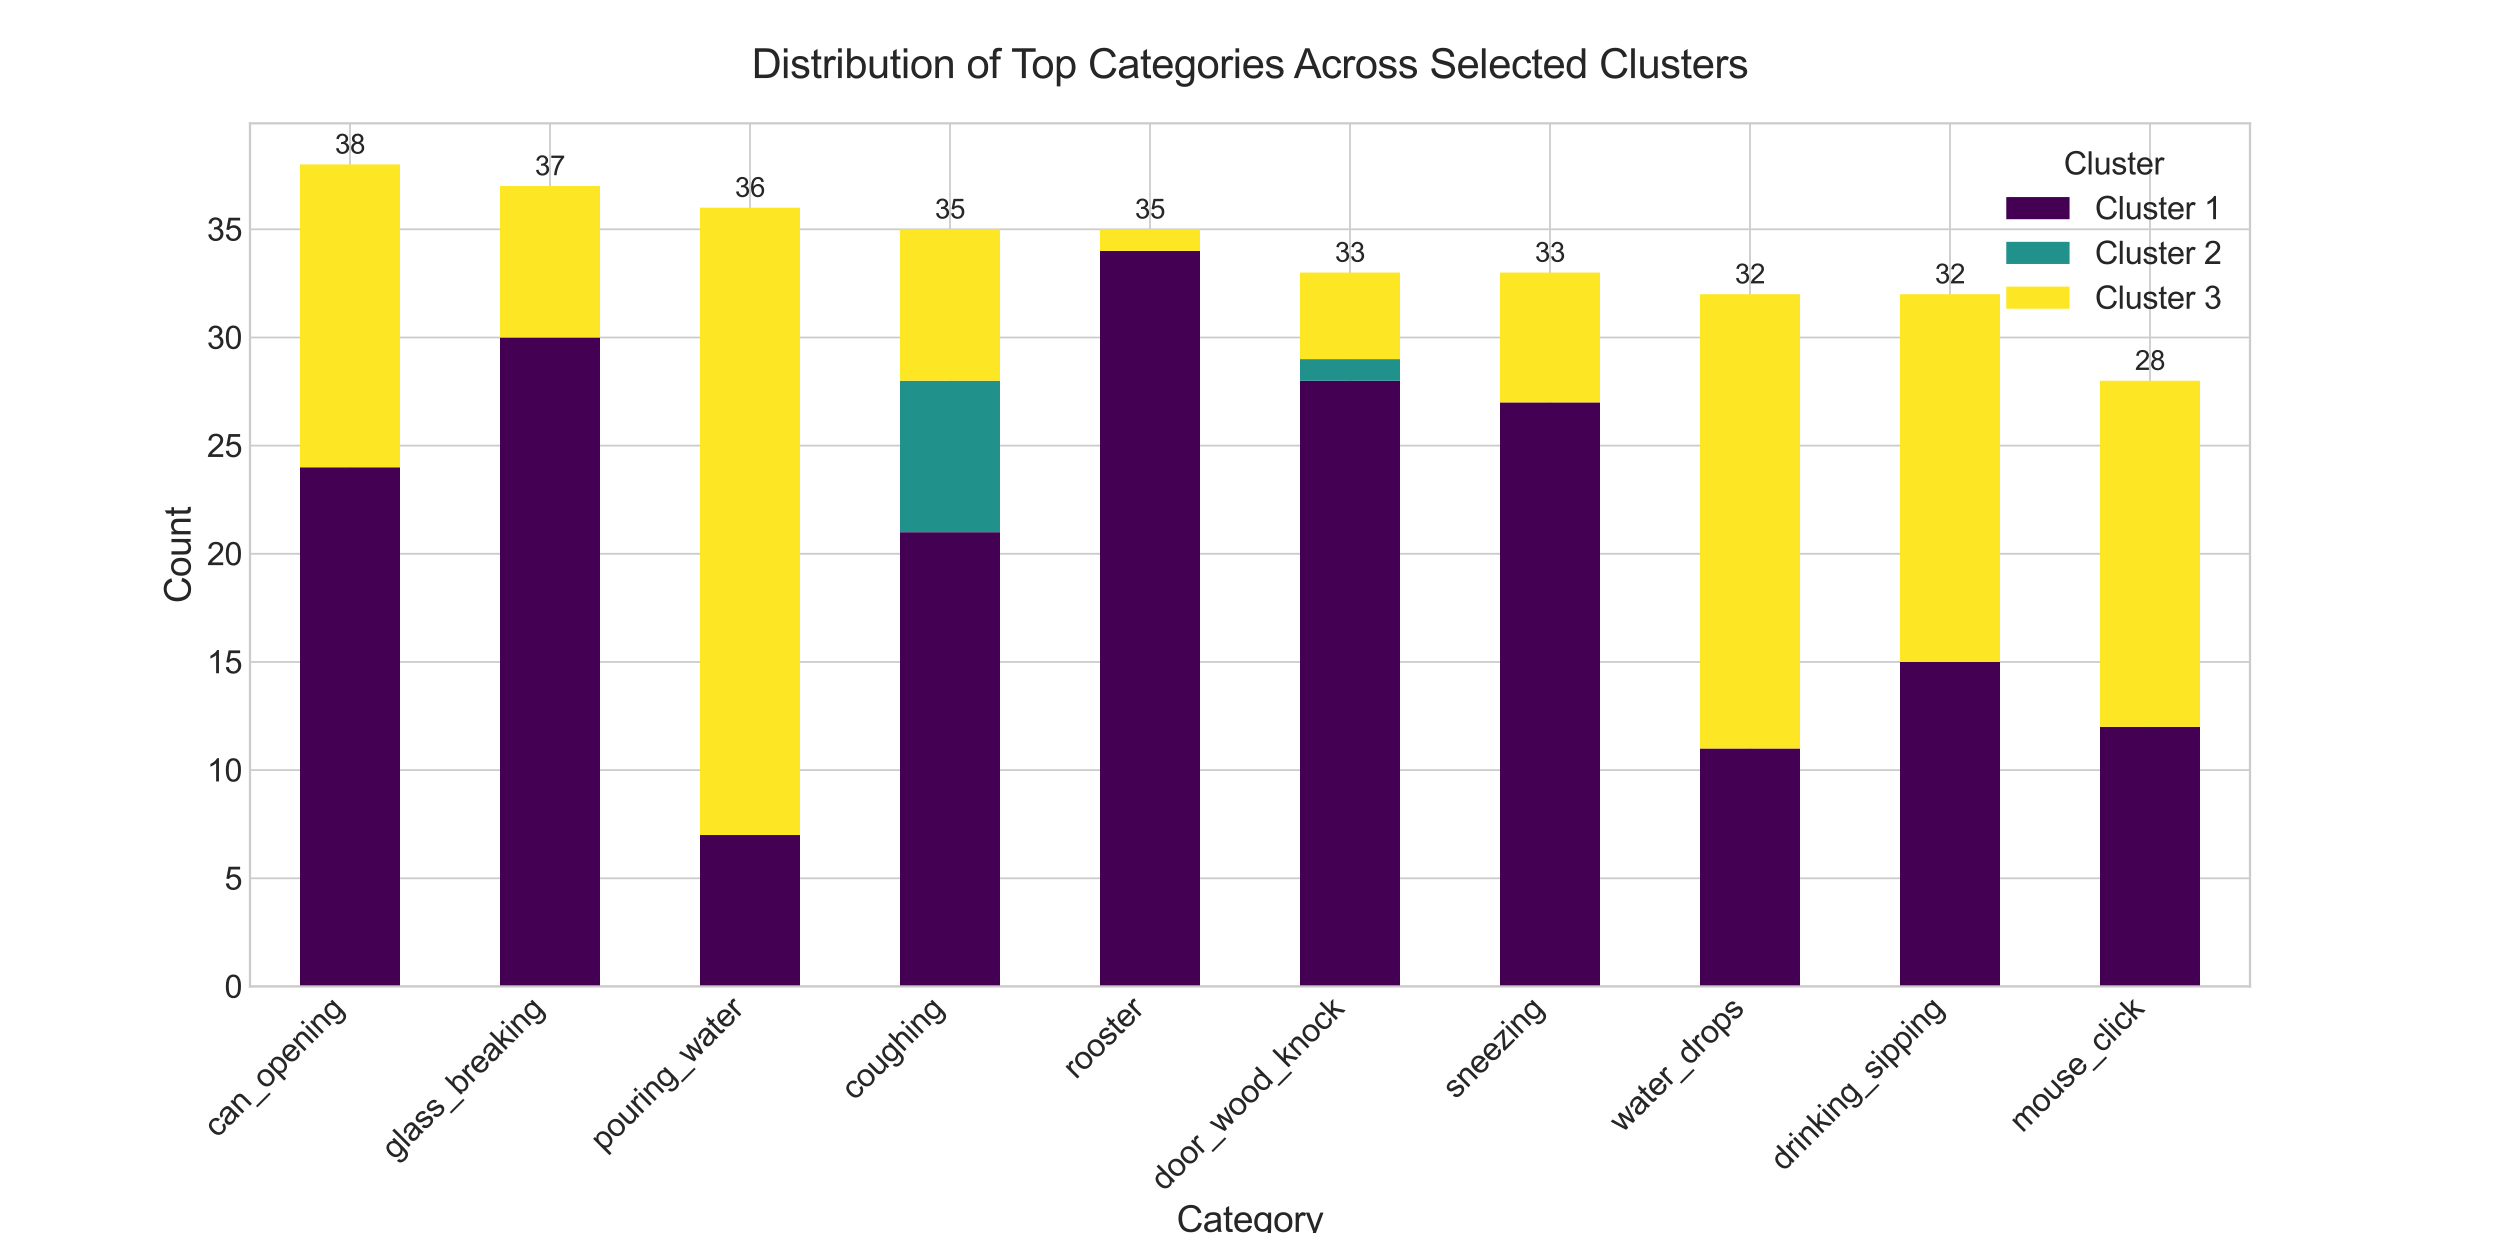 <?xml version="1.0" encoding="utf-8" standalone="no"?>
<!DOCTYPE svg PUBLIC "-//W3C//DTD SVG 1.1//EN"
  "http://www.w3.org/Graphics/SVG/1.1/DTD/svg11.dtd">
<svg xmlns:xlink="http://www.w3.org/1999/xlink" width="1105.92pt" height="545.472pt" viewBox="0 0 1105.92 545.472" xmlns="http://www.w3.org/2000/svg" version="1.1">
 <defs>
  <style type="text/css">*{stroke-linejoin: round; stroke-linecap: butt}</style>
 </defs>
 <g id="figure_1">
  <g id="patch_1">
   <path d="M 0 545.472 
L 1105.92 545.472 
L 1105.92 0 
L 0 0 
z
" style="fill: #ffffff"/>
  </g>
  <g id="axes_1">
   <g id="patch_2">
    <path d="M 110.592 436.378 
L 995.328 436.378 
L 995.328 54.547 
L 110.592 54.547 
z
" style="fill: #ffffff"/>
   </g>
   <g id="matplotlib.axis_1">
    <g id="xtick_1">
     <g id="line2d_1">
      <path d="M 154.829 436.378 
L 154.829 54.547 
" clip-path="url(#pf0903c6bb3)" style="fill: none; stroke: #cccccc; stroke-width: 0.8; stroke-linecap: round"/>
     </g>
     <g id="line2d_2"/>
     <g id="text_1">
      <!-- can_opening -->
      <g style="fill: #262626" transform="translate(96.051 503.658) rotate(-45) scale(0.14 -0.14)">
       <defs>
        <path id="ArialMT-63" d="M 2588 1216 
L 3141 1144 
Q 3050 572 2676 248 
Q 2303 -75 1759 -75 
Q 1078 -75 664 370 
Q 250 816 250 1647 
Q 250 2184 428 2587 
Q 606 2991 970 3192 
Q 1334 3394 1763 3394 
Q 2303 3394 2647 3120 
Q 2991 2847 3088 2344 
L 2541 2259 
Q 2463 2594 2264 2762 
Q 2066 2931 1784 2931 
Q 1359 2931 1093 2626 
Q 828 2322 828 1663 
Q 828 994 1084 691 
Q 1341 388 1753 388 
Q 2084 388 2306 591 
Q 2528 794 2588 1216 
z
" transform="scale(0.016)"/>
        <path id="ArialMT-61" d="M 2588 409 
Q 2275 144 1986 34 
Q 1697 -75 1366 -75 
Q 819 -75 525 192 
Q 231 459 231 875 
Q 231 1119 342 1320 
Q 453 1522 633 1644 
Q 813 1766 1038 1828 
Q 1203 1872 1538 1913 
Q 2219 1994 2541 2106 
Q 2544 2222 2544 2253 
Q 2544 2597 2384 2738 
Q 2169 2928 1744 2928 
Q 1347 2928 1158 2789 
Q 969 2650 878 2297 
L 328 2372 
Q 403 2725 575 2942 
Q 747 3159 1072 3276 
Q 1397 3394 1825 3394 
Q 2250 3394 2515 3294 
Q 2781 3194 2906 3042 
Q 3031 2891 3081 2659 
Q 3109 2516 3109 2141 
L 3109 1391 
Q 3109 606 3145 398 
Q 3181 191 3288 0 
L 2700 0 
Q 2613 175 2588 409 
z
M 2541 1666 
Q 2234 1541 1622 1453 
Q 1275 1403 1131 1340 
Q 988 1278 909 1158 
Q 831 1038 831 891 
Q 831 666 1001 516 
Q 1172 366 1500 366 
Q 1825 366 2078 508 
Q 2331 650 2450 897 
Q 2541 1088 2541 1459 
L 2541 1666 
z
" transform="scale(0.016)"/>
        <path id="ArialMT-6e" d="M 422 0 
L 422 3319 
L 928 3319 
L 928 2847 
Q 1294 3394 1984 3394 
Q 2284 3394 2536 3286 
Q 2788 3178 2913 3003 
Q 3038 2828 3088 2588 
Q 3119 2431 3119 2041 
L 3119 0 
L 2556 0 
L 2556 2019 
Q 2556 2363 2490 2533 
Q 2425 2703 2258 2804 
Q 2091 2906 1866 2906 
Q 1506 2906 1245 2678 
Q 984 2450 984 1813 
L 984 0 
L 422 0 
z
" transform="scale(0.016)"/>
        <path id="ArialMT-5f" d="M -97 -1272 
L -97 -866 
L 3631 -866 
L 3631 -1272 
L -97 -1272 
z
" transform="scale(0.016)"/>
        <path id="ArialMT-6f" d="M 213 1659 
Q 213 2581 725 3025 
Q 1153 3394 1769 3394 
Q 2453 3394 2887 2945 
Q 3322 2497 3322 1706 
Q 3322 1066 3130 698 
Q 2938 331 2570 128 
Q 2203 -75 1769 -75 
Q 1072 -75 642 372 
Q 213 819 213 1659 
z
M 791 1659 
Q 791 1022 1069 705 
Q 1347 388 1769 388 
Q 2188 388 2466 706 
Q 2744 1025 2744 1678 
Q 2744 2294 2464 2611 
Q 2184 2928 1769 2928 
Q 1347 2928 1069 2612 
Q 791 2297 791 1659 
z
" transform="scale(0.016)"/>
        <path id="ArialMT-70" d="M 422 -1272 
L 422 3319 
L 934 3319 
L 934 2888 
Q 1116 3141 1344 3267 
Q 1572 3394 1897 3394 
Q 2322 3394 2647 3175 
Q 2972 2956 3137 2557 
Q 3303 2159 3303 1684 
Q 3303 1175 3120 767 
Q 2938 359 2589 142 
Q 2241 -75 1856 -75 
Q 1575 -75 1351 44 
Q 1128 163 984 344 
L 984 -1272 
L 422 -1272 
z
M 931 1641 
Q 931 1000 1190 694 
Q 1450 388 1819 388 
Q 2194 388 2461 705 
Q 2728 1022 2728 1688 
Q 2728 2322 2467 2637 
Q 2206 2953 1844 2953 
Q 1484 2953 1207 2617 
Q 931 2281 931 1641 
z
" transform="scale(0.016)"/>
        <path id="ArialMT-65" d="M 2694 1069 
L 3275 997 
Q 3138 488 2766 206 
Q 2394 -75 1816 -75 
Q 1088 -75 661 373 
Q 234 822 234 1631 
Q 234 2469 665 2931 
Q 1097 3394 1784 3394 
Q 2450 3394 2872 2941 
Q 3294 2488 3294 1666 
Q 3294 1616 3291 1516 
L 816 1516 
Q 847 969 1125 678 
Q 1403 388 1819 388 
Q 2128 388 2347 550 
Q 2566 713 2694 1069 
z
M 847 1978 
L 2700 1978 
Q 2663 2397 2488 2606 
Q 2219 2931 1791 2931 
Q 1403 2931 1139 2672 
Q 875 2413 847 1978 
z
" transform="scale(0.016)"/>
        <path id="ArialMT-69" d="M 425 3934 
L 425 4581 
L 988 4581 
L 988 3934 
L 425 3934 
z
M 425 0 
L 425 3319 
L 988 3319 
L 988 0 
L 425 0 
z
" transform="scale(0.016)"/>
        <path id="ArialMT-67" d="M 319 -275 
L 866 -356 
Q 900 -609 1056 -725 
Q 1266 -881 1628 -881 
Q 2019 -881 2231 -725 
Q 2444 -569 2519 -288 
Q 2563 -116 2559 434 
Q 2191 0 1641 0 
Q 956 0 581 494 
Q 206 988 206 1678 
Q 206 2153 378 2554 
Q 550 2956 876 3175 
Q 1203 3394 1644 3394 
Q 2231 3394 2613 2919 
L 2613 3319 
L 3131 3319 
L 3131 450 
Q 3131 -325 2973 -648 
Q 2816 -972 2473 -1159 
Q 2131 -1347 1631 -1347 
Q 1038 -1347 672 -1080 
Q 306 -813 319 -275 
z
M 784 1719 
Q 784 1066 1043 766 
Q 1303 466 1694 466 
Q 2081 466 2343 764 
Q 2606 1063 2606 1700 
Q 2606 2309 2336 2618 
Q 2066 2928 1684 2928 
Q 1309 2928 1046 2623 
Q 784 2319 784 1719 
z
" transform="scale(0.016)"/>
       </defs>
       <use xlink:href="#ArialMT-63"/>
       <use xlink:href="#ArialMT-61" transform="translate(50 0)"/>
       <use xlink:href="#ArialMT-6e" transform="translate(105.615 0)"/>
       <use xlink:href="#ArialMT-5f" transform="translate(161.23 0)"/>
       <use xlink:href="#ArialMT-6f" transform="translate(216.846 0)"/>
       <use xlink:href="#ArialMT-70" transform="translate(272.461 0)"/>
       <use xlink:href="#ArialMT-65" transform="translate(328.076 0)"/>
       <use xlink:href="#ArialMT-6e" transform="translate(383.691 0)"/>
       <use xlink:href="#ArialMT-69" transform="translate(439.307 0)"/>
       <use xlink:href="#ArialMT-6e" transform="translate(461.523 0)"/>
       <use xlink:href="#ArialMT-67" transform="translate(517.139 0)"/>
      </g>
     </g>
    </g>
    <g id="xtick_2">
     <g id="line2d_3">
      <path d="M 243.302 436.378 
L 243.302 54.547 
" clip-path="url(#pf0903c6bb3)" style="fill: none; stroke: #cccccc; stroke-width: 0.8; stroke-linecap: round"/>
     </g>
     <g id="line2d_4"/>
     <g id="text_2">
      <!-- glass_breaking -->
      <g style="fill: #262626" transform="translate(174.634 513.548) rotate(-45) scale(0.14 -0.14)">
       <defs>
        <path id="ArialMT-6c" d="M 409 0 
L 409 4581 
L 972 4581 
L 972 0 
L 409 0 
z
" transform="scale(0.016)"/>
        <path id="ArialMT-73" d="M 197 991 
L 753 1078 
Q 800 744 1014 566 
Q 1228 388 1613 388 
Q 2000 388 2187 545 
Q 2375 703 2375 916 
Q 2375 1106 2209 1216 
Q 2094 1291 1634 1406 
Q 1016 1563 777 1677 
Q 538 1791 414 1992 
Q 291 2194 291 2438 
Q 291 2659 392 2848 
Q 494 3038 669 3163 
Q 800 3259 1026 3326 
Q 1253 3394 1513 3394 
Q 1903 3394 2198 3281 
Q 2494 3169 2634 2976 
Q 2775 2784 2828 2463 
L 2278 2388 
Q 2241 2644 2061 2787 
Q 1881 2931 1553 2931 
Q 1166 2931 1000 2803 
Q 834 2675 834 2503 
Q 834 2394 903 2306 
Q 972 2216 1119 2156 
Q 1203 2125 1616 2013 
Q 2213 1853 2448 1751 
Q 2684 1650 2818 1456 
Q 2953 1263 2953 975 
Q 2953 694 2789 445 
Q 2625 197 2315 61 
Q 2006 -75 1616 -75 
Q 969 -75 630 194 
Q 291 463 197 991 
z
" transform="scale(0.016)"/>
        <path id="ArialMT-62" d="M 941 0 
L 419 0 
L 419 4581 
L 981 4581 
L 981 2947 
Q 1338 3394 1891 3394 
Q 2197 3394 2470 3270 
Q 2744 3147 2920 2923 
Q 3097 2700 3197 2384 
Q 3297 2069 3297 1709 
Q 3297 856 2875 390 
Q 2453 -75 1863 -75 
Q 1275 -75 941 416 
L 941 0 
z
M 934 1684 
Q 934 1088 1097 822 
Q 1363 388 1816 388 
Q 2184 388 2453 708 
Q 2722 1028 2722 1663 
Q 2722 2313 2464 2622 
Q 2206 2931 1841 2931 
Q 1472 2931 1203 2611 
Q 934 2291 934 1684 
z
" transform="scale(0.016)"/>
        <path id="ArialMT-72" d="M 416 0 
L 416 3319 
L 922 3319 
L 922 2816 
Q 1116 3169 1280 3281 
Q 1444 3394 1641 3394 
Q 1925 3394 2219 3213 
L 2025 2691 
Q 1819 2813 1613 2813 
Q 1428 2813 1281 2702 
Q 1134 2591 1072 2394 
Q 978 2094 978 1738 
L 978 0 
L 416 0 
z
" transform="scale(0.016)"/>
        <path id="ArialMT-6b" d="M 425 0 
L 425 4581 
L 988 4581 
L 988 1969 
L 2319 3319 
L 3047 3319 
L 1778 2088 
L 3175 0 
L 2481 0 
L 1384 1697 
L 988 1316 
L 988 0 
L 425 0 
z
" transform="scale(0.016)"/>
       </defs>
       <use xlink:href="#ArialMT-67"/>
       <use xlink:href="#ArialMT-6c" transform="translate(55.615 0)"/>
       <use xlink:href="#ArialMT-61" transform="translate(77.832 0)"/>
       <use xlink:href="#ArialMT-73" transform="translate(133.447 0)"/>
       <use xlink:href="#ArialMT-73" transform="translate(183.447 0)"/>
       <use xlink:href="#ArialMT-5f" transform="translate(233.447 0)"/>
       <use xlink:href="#ArialMT-62" transform="translate(289.062 0)"/>
       <use xlink:href="#ArialMT-72" transform="translate(344.678 0)"/>
       <use xlink:href="#ArialMT-65" transform="translate(377.979 0)"/>
       <use xlink:href="#ArialMT-61" transform="translate(433.594 0)"/>
       <use xlink:href="#ArialMT-6b" transform="translate(489.209 0)"/>
       <use xlink:href="#ArialMT-69" transform="translate(539.209 0)"/>
       <use xlink:href="#ArialMT-6e" transform="translate(561.426 0)"/>
       <use xlink:href="#ArialMT-67" transform="translate(617.041 0)"/>
      </g>
     </g>
    </g>
    <g id="xtick_3">
     <g id="line2d_5">
      <path d="M 331.776 436.378 
L 331.776 54.547 
" clip-path="url(#pf0903c6bb3)" style="fill: none; stroke: #cccccc; stroke-width: 0.8; stroke-linecap: round"/>
     </g>
     <g id="line2d_6"/>
     <g id="text_3">
      <!-- pouring_water -->
      <g style="fill: #262626" transform="translate(266.961 509.695) rotate(-45) scale(0.14 -0.14)">
       <defs>
        <path id="ArialMT-75" d="M 2597 0 
L 2597 488 
Q 2209 -75 1544 -75 
Q 1250 -75 995 37 
Q 741 150 617 320 
Q 494 491 444 738 
Q 409 903 409 1263 
L 409 3319 
L 972 3319 
L 972 1478 
Q 972 1038 1006 884 
Q 1059 663 1231 536 
Q 1403 409 1656 409 
Q 1909 409 2131 539 
Q 2353 669 2445 892 
Q 2538 1116 2538 1541 
L 2538 3319 
L 3100 3319 
L 3100 0 
L 2597 0 
z
" transform="scale(0.016)"/>
        <path id="ArialMT-77" d="M 1034 0 
L 19 3319 
L 600 3319 
L 1128 1403 
L 1325 691 
Q 1338 744 1497 1375 
L 2025 3319 
L 2603 3319 
L 3100 1394 
L 3266 759 
L 3456 1400 
L 4025 3319 
L 4572 3319 
L 3534 0 
L 2950 0 
L 2422 1988 
L 2294 2553 
L 1622 0 
L 1034 0 
z
" transform="scale(0.016)"/>
        <path id="ArialMT-74" d="M 1650 503 
L 1731 6 
Q 1494 -44 1306 -44 
Q 1000 -44 831 53 
Q 663 150 594 308 
Q 525 466 525 972 
L 525 2881 
L 113 2881 
L 113 3319 
L 525 3319 
L 525 4141 
L 1084 4478 
L 1084 3319 
L 1650 3319 
L 1650 2881 
L 1084 2881 
L 1084 941 
Q 1084 700 1114 631 
Q 1144 563 1211 522 
Q 1278 481 1403 481 
Q 1497 481 1650 503 
z
" transform="scale(0.016)"/>
       </defs>
       <use xlink:href="#ArialMT-70"/>
       <use xlink:href="#ArialMT-6f" transform="translate(55.615 0)"/>
       <use xlink:href="#ArialMT-75" transform="translate(111.23 0)"/>
       <use xlink:href="#ArialMT-72" transform="translate(166.846 0)"/>
       <use xlink:href="#ArialMT-69" transform="translate(200.146 0)"/>
       <use xlink:href="#ArialMT-6e" transform="translate(222.363 0)"/>
       <use xlink:href="#ArialMT-67" transform="translate(277.979 0)"/>
       <use xlink:href="#ArialMT-5f" transform="translate(333.594 0)"/>
       <use xlink:href="#ArialMT-77" transform="translate(389.209 0)"/>
       <use xlink:href="#ArialMT-61" transform="translate(461.426 0)"/>
       <use xlink:href="#ArialMT-74" transform="translate(517.041 0)"/>
       <use xlink:href="#ArialMT-65" transform="translate(544.824 0)"/>
       <use xlink:href="#ArialMT-72" transform="translate(600.439 0)"/>
      </g>
     </g>
    </g>
    <g id="xtick_4">
     <g id="line2d_7">
      <path d="M 420.25 436.378 
L 420.25 54.547 
" clip-path="url(#pf0903c6bb3)" style="fill: none; stroke: #cccccc; stroke-width: 0.8; stroke-linecap: round"/>
     </g>
     <g id="line2d_8"/>
     <g id="text_4">
      <!-- coughing -->
      <g style="fill: #262626" transform="translate(377.986 487.143) rotate(-45) scale(0.14 -0.14)">
       <defs>
        <path id="ArialMT-68" d="M 422 0 
L 422 4581 
L 984 4581 
L 984 2938 
Q 1378 3394 1978 3394 
Q 2347 3394 2619 3248 
Q 2891 3103 3008 2847 
Q 3125 2591 3125 2103 
L 3125 0 
L 2563 0 
L 2563 2103 
Q 2563 2525 2380 2717 
Q 2197 2909 1863 2909 
Q 1613 2909 1392 2779 
Q 1172 2650 1078 2428 
Q 984 2206 984 1816 
L 984 0 
L 422 0 
z
" transform="scale(0.016)"/>
       </defs>
       <use xlink:href="#ArialMT-63"/>
       <use xlink:href="#ArialMT-6f" transform="translate(50 0)"/>
       <use xlink:href="#ArialMT-75" transform="translate(105.615 0)"/>
       <use xlink:href="#ArialMT-67" transform="translate(161.23 0)"/>
       <use xlink:href="#ArialMT-68" transform="translate(216.846 0)"/>
       <use xlink:href="#ArialMT-69" transform="translate(272.461 0)"/>
       <use xlink:href="#ArialMT-6e" transform="translate(294.678 0)"/>
       <use xlink:href="#ArialMT-67" transform="translate(350.293 0)"/>
      </g>
     </g>
    </g>
    <g id="xtick_5">
     <g id="line2d_9">
      <path d="M 508.723 436.378 
L 508.723 54.547 
" clip-path="url(#pf0903c6bb3)" style="fill: none; stroke: #cccccc; stroke-width: 0.8; stroke-linecap: round"/>
     </g>
     <g id="line2d_10"/>
     <g id="text_5">
      <!-- rooster -->
      <g style="fill: #262626" transform="translate(475.948 477.771) rotate(-45) scale(0.14 -0.14)">
       <use xlink:href="#ArialMT-72"/>
       <use xlink:href="#ArialMT-6f" transform="translate(33.301 0)"/>
       <use xlink:href="#ArialMT-6f" transform="translate(88.916 0)"/>
       <use xlink:href="#ArialMT-73" transform="translate(144.531 0)"/>
       <use xlink:href="#ArialMT-74" transform="translate(194.531 0)"/>
       <use xlink:href="#ArialMT-65" transform="translate(222.314 0)"/>
       <use xlink:href="#ArialMT-72" transform="translate(277.93 0)"/>
      </g>
     </g>
    </g>
    <g id="xtick_6">
     <g id="line2d_11">
      <path d="M 597.197 436.378 
L 597.197 54.547 
" clip-path="url(#pf0903c6bb3)" style="fill: none; stroke: #cccccc; stroke-width: 0.8; stroke-linecap: round"/>
     </g>
     <g id="line2d_12"/>
     <g id="text_6">
      <!-- door_wood_knock -->
      <g style="fill: #262626" transform="translate(514.884 527.309) rotate(-45) scale(0.14 -0.14)">
       <defs>
        <path id="ArialMT-64" d="M 2575 0 
L 2575 419 
Q 2259 -75 1647 -75 
Q 1250 -75 917 144 
Q 584 363 401 755 
Q 219 1147 219 1656 
Q 219 2153 384 2558 
Q 550 2963 881 3178 
Q 1213 3394 1622 3394 
Q 1922 3394 2156 3267 
Q 2391 3141 2538 2938 
L 2538 4581 
L 3097 4581 
L 3097 0 
L 2575 0 
z
M 797 1656 
Q 797 1019 1065 703 
Q 1334 388 1700 388 
Q 2069 388 2326 689 
Q 2584 991 2584 1609 
Q 2584 2291 2321 2609 
Q 2059 2928 1675 2928 
Q 1300 2928 1048 2622 
Q 797 2316 797 1656 
z
" transform="scale(0.016)"/>
       </defs>
       <use xlink:href="#ArialMT-64"/>
       <use xlink:href="#ArialMT-6f" transform="translate(55.615 0)"/>
       <use xlink:href="#ArialMT-6f" transform="translate(111.23 0)"/>
       <use xlink:href="#ArialMT-72" transform="translate(166.846 0)"/>
       <use xlink:href="#ArialMT-5f" transform="translate(200.146 0)"/>
       <use xlink:href="#ArialMT-77" transform="translate(255.762 0)"/>
       <use xlink:href="#ArialMT-6f" transform="translate(327.979 0)"/>
       <use xlink:href="#ArialMT-6f" transform="translate(383.594 0)"/>
       <use xlink:href="#ArialMT-64" transform="translate(439.209 0)"/>
       <use xlink:href="#ArialMT-5f" transform="translate(494.824 0)"/>
       <use xlink:href="#ArialMT-6b" transform="translate(550.439 0)"/>
       <use xlink:href="#ArialMT-6e" transform="translate(600.439 0)"/>
       <use xlink:href="#ArialMT-6f" transform="translate(656.055 0)"/>
       <use xlink:href="#ArialMT-63" transform="translate(711.67 0)"/>
       <use xlink:href="#ArialMT-6b" transform="translate(761.67 0)"/>
      </g>
     </g>
    </g>
    <g id="xtick_7">
     <g id="line2d_13">
      <path d="M 685.67 436.378 
L 685.67 54.547 
" clip-path="url(#pf0903c6bb3)" style="fill: none; stroke: #cccccc; stroke-width: 0.8; stroke-linecap: round"/>
     </g>
     <g id="line2d_14"/>
     <g id="text_7">
      <!-- sneezing -->
      <g style="fill: #262626" transform="translate(643.963 486.588) rotate(-45) scale(0.14 -0.14)">
       <defs>
        <path id="ArialMT-7a" d="M 125 0 
L 125 456 
L 2238 2881 
Q 1878 2863 1603 2863 
L 250 2863 
L 250 3319 
L 2963 3319 
L 2963 2947 
L 1166 841 
L 819 456 
Q 1197 484 1528 484 
L 3063 484 
L 3063 0 
L 125 0 
z
" transform="scale(0.016)"/>
       </defs>
       <use xlink:href="#ArialMT-73"/>
       <use xlink:href="#ArialMT-6e" transform="translate(50 0)"/>
       <use xlink:href="#ArialMT-65" transform="translate(105.615 0)"/>
       <use xlink:href="#ArialMT-65" transform="translate(161.23 0)"/>
       <use xlink:href="#ArialMT-7a" transform="translate(216.846 0)"/>
       <use xlink:href="#ArialMT-69" transform="translate(266.846 0)"/>
       <use xlink:href="#ArialMT-6e" transform="translate(289.062 0)"/>
       <use xlink:href="#ArialMT-67" transform="translate(344.678 0)"/>
      </g>
     </g>
    </g>
    <g id="xtick_8">
     <g id="line2d_15">
      <path d="M 774.144 436.378 
L 774.144 54.547 
" clip-path="url(#pf0903c6bb3)" style="fill: none; stroke: #cccccc; stroke-width: 0.8; stroke-linecap: round"/>
     </g>
     <g id="line2d_16"/>
     <g id="text_8">
      <!-- water_drops -->
      <g style="fill: #262626" transform="translate(717.705 501.435) rotate(-45) scale(0.14 -0.14)">
       <use xlink:href="#ArialMT-77"/>
       <use xlink:href="#ArialMT-61" transform="translate(72.217 0)"/>
       <use xlink:href="#ArialMT-74" transform="translate(127.832 0)"/>
       <use xlink:href="#ArialMT-65" transform="translate(155.615 0)"/>
       <use xlink:href="#ArialMT-72" transform="translate(211.23 0)"/>
       <use xlink:href="#ArialMT-5f" transform="translate(244.531 0)"/>
       <use xlink:href="#ArialMT-64" transform="translate(300.146 0)"/>
       <use xlink:href="#ArialMT-72" transform="translate(355.762 0)"/>
       <use xlink:href="#ArialMT-6f" transform="translate(389.062 0)"/>
       <use xlink:href="#ArialMT-70" transform="translate(444.678 0)"/>
       <use xlink:href="#ArialMT-73" transform="translate(500.293 0)"/>
      </g>
     </g>
    </g>
    <g id="xtick_9">
     <g id="line2d_17">
      <path d="M 862.618 436.378 
L 862.618 54.547 
" clip-path="url(#pf0903c6bb3)" style="fill: none; stroke: #cccccc; stroke-width: 0.8; stroke-linecap: round"/>
     </g>
     <g id="line2d_18"/>
     <g id="text_9">
      <!-- drinking_sipping -->
      <g style="fill: #262626" transform="translate(788.995 518.503) rotate(-45) scale(0.14 -0.14)">
       <use xlink:href="#ArialMT-64"/>
       <use xlink:href="#ArialMT-72" transform="translate(55.615 0)"/>
       <use xlink:href="#ArialMT-69" transform="translate(88.916 0)"/>
       <use xlink:href="#ArialMT-6e" transform="translate(111.133 0)"/>
       <use xlink:href="#ArialMT-6b" transform="translate(166.748 0)"/>
       <use xlink:href="#ArialMT-69" transform="translate(216.748 0)"/>
       <use xlink:href="#ArialMT-6e" transform="translate(238.965 0)"/>
       <use xlink:href="#ArialMT-67" transform="translate(294.58 0)"/>
       <use xlink:href="#ArialMT-5f" transform="translate(350.195 0)"/>
       <use xlink:href="#ArialMT-73" transform="translate(405.811 0)"/>
       <use xlink:href="#ArialMT-69" transform="translate(455.811 0)"/>
       <use xlink:href="#ArialMT-70" transform="translate(478.027 0)"/>
       <use xlink:href="#ArialMT-70" transform="translate(533.643 0)"/>
       <use xlink:href="#ArialMT-69" transform="translate(589.258 0)"/>
       <use xlink:href="#ArialMT-6e" transform="translate(611.475 0)"/>
       <use xlink:href="#ArialMT-67" transform="translate(667.09 0)"/>
      </g>
     </g>
    </g>
    <g id="xtick_10">
     <g id="line2d_19">
      <path d="M 951.091 436.378 
L 951.091 54.547 
" clip-path="url(#pf0903c6bb3)" style="fill: none; stroke: #cccccc; stroke-width: 0.8; stroke-linecap: round"/>
     </g>
     <g id="line2d_20"/>
     <g id="text_10">
      <!-- mouse_click -->
      <g style="fill: #262626" transform="translate(894.659 501.428) rotate(-45) scale(0.14 -0.14)">
       <defs>
        <path id="ArialMT-6d" d="M 422 0 
L 422 3319 
L 925 3319 
L 925 2853 
Q 1081 3097 1340 3245 
Q 1600 3394 1931 3394 
Q 2300 3394 2536 3241 
Q 2772 3088 2869 2813 
Q 3263 3394 3894 3394 
Q 4388 3394 4653 3120 
Q 4919 2847 4919 2278 
L 4919 0 
L 4359 0 
L 4359 2091 
Q 4359 2428 4304 2576 
Q 4250 2725 4106 2815 
Q 3963 2906 3769 2906 
Q 3419 2906 3187 2673 
Q 2956 2441 2956 1928 
L 2956 0 
L 2394 0 
L 2394 2156 
Q 2394 2531 2256 2718 
Q 2119 2906 1806 2906 
Q 1569 2906 1367 2781 
Q 1166 2656 1075 2415 
Q 984 2175 984 1722 
L 984 0 
L 422 0 
z
" transform="scale(0.016)"/>
       </defs>
       <use xlink:href="#ArialMT-6d"/>
       <use xlink:href="#ArialMT-6f" transform="translate(83.301 0)"/>
       <use xlink:href="#ArialMT-75" transform="translate(138.916 0)"/>
       <use xlink:href="#ArialMT-73" transform="translate(194.531 0)"/>
       <use xlink:href="#ArialMT-65" transform="translate(244.531 0)"/>
       <use xlink:href="#ArialMT-5f" transform="translate(300.146 0)"/>
       <use xlink:href="#ArialMT-63" transform="translate(355.762 0)"/>
       <use xlink:href="#ArialMT-6c" transform="translate(405.762 0)"/>
       <use xlink:href="#ArialMT-69" transform="translate(427.979 0)"/>
       <use xlink:href="#ArialMT-63" transform="translate(450.195 0)"/>
       <use xlink:href="#ArialMT-6b" transform="translate(500.195 0)"/>
      </g>
     </g>
    </g>
    <g id="text_11">
     <!-- Category -->
     <g style="fill: #262626" transform="translate(520.501 544.924) scale(0.16 -0.16)">
      <defs>
       <path id="ArialMT-43" d="M 3763 1606 
L 4369 1453 
Q 4178 706 3683 314 
Q 3188 -78 2472 -78 
Q 1731 -78 1267 223 
Q 803 525 561 1097 
Q 319 1669 319 2325 
Q 319 3041 592 3573 
Q 866 4106 1370 4382 
Q 1875 4659 2481 4659 
Q 3169 4659 3637 4309 
Q 4106 3959 4291 3325 
L 3694 3184 
Q 3534 3684 3231 3912 
Q 2928 4141 2469 4141 
Q 1941 4141 1586 3887 
Q 1231 3634 1087 3207 
Q 944 2781 944 2328 
Q 944 1744 1114 1308 
Q 1284 872 1643 656 
Q 2003 441 2422 441 
Q 2931 441 3284 734 
Q 3638 1028 3763 1606 
z
" transform="scale(0.016)"/>
       <path id="ArialMT-79" d="M 397 -1278 
L 334 -750 
Q 519 -800 656 -800 
Q 844 -800 956 -737 
Q 1069 -675 1141 -563 
Q 1194 -478 1313 -144 
Q 1328 -97 1363 -6 
L 103 3319 
L 709 3319 
L 1400 1397 
Q 1534 1031 1641 628 
Q 1738 1016 1872 1384 
L 2581 3319 
L 3144 3319 
L 1881 -56 
Q 1678 -603 1566 -809 
Q 1416 -1088 1222 -1217 
Q 1028 -1347 759 -1347 
Q 597 -1347 397 -1278 
z
" transform="scale(0.016)"/>
      </defs>
      <use xlink:href="#ArialMT-43"/>
      <use xlink:href="#ArialMT-61" transform="translate(72.217 0)"/>
      <use xlink:href="#ArialMT-74" transform="translate(127.832 0)"/>
      <use xlink:href="#ArialMT-65" transform="translate(155.615 0)"/>
      <use xlink:href="#ArialMT-67" transform="translate(211.23 0)"/>
      <use xlink:href="#ArialMT-6f" transform="translate(266.846 0)"/>
      <use xlink:href="#ArialMT-72" transform="translate(322.461 0)"/>
      <use xlink:href="#ArialMT-79" transform="translate(355.762 0)"/>
     </g>
    </g>
   </g>
   <g id="matplotlib.axis_2">
    <g id="ytick_1">
     <g id="line2d_21">
      <path d="M 110.592 436.378 
L 995.328 436.378 
" clip-path="url(#pf0903c6bb3)" style="fill: none; stroke: #cccccc; stroke-width: 0.8; stroke-linecap: round"/>
     </g>
     <g id="line2d_22"/>
     <g id="text_12">
      <!-- 0 -->
      <g style="fill: #262626" transform="translate(99.307 441.388) scale(0.14 -0.14)">
       <defs>
        <path id="ArialMT-30" d="M 266 2259 
Q 266 3072 433 3567 
Q 600 4063 929 4331 
Q 1259 4600 1759 4600 
Q 2128 4600 2406 4451 
Q 2684 4303 2865 4023 
Q 3047 3744 3150 3342 
Q 3253 2941 3253 2259 
Q 3253 1453 3087 958 
Q 2922 463 2592 192 
Q 2263 -78 1759 -78 
Q 1097 -78 719 397 
Q 266 969 266 2259 
z
M 844 2259 
Q 844 1131 1108 757 
Q 1372 384 1759 384 
Q 2147 384 2411 759 
Q 2675 1134 2675 2259 
Q 2675 3391 2411 3762 
Q 2147 4134 1753 4134 
Q 1366 4134 1134 3806 
Q 844 3388 844 2259 
z
" transform="scale(0.016)"/>
       </defs>
       <use xlink:href="#ArialMT-30"/>
      </g>
     </g>
    </g>
    <g id="ytick_2">
     <g id="line2d_23">
      <path d="M 110.592 388.529 
L 995.328 388.529 
" clip-path="url(#pf0903c6bb3)" style="fill: none; stroke: #cccccc; stroke-width: 0.8; stroke-linecap: round"/>
     </g>
     <g id="line2d_24"/>
     <g id="text_13">
      <!-- 5 -->
      <g style="fill: #262626" transform="translate(99.307 393.54) scale(0.14 -0.14)">
       <defs>
        <path id="ArialMT-35" d="M 266 1200 
L 856 1250 
Q 922 819 1161 601 
Q 1400 384 1738 384 
Q 2144 384 2425 690 
Q 2706 997 2706 1503 
Q 2706 1984 2436 2262 
Q 2166 2541 1728 2541 
Q 1456 2541 1237 2417 
Q 1019 2294 894 2097 
L 366 2166 
L 809 4519 
L 3088 4519 
L 3088 3981 
L 1259 3981 
L 1013 2750 
Q 1425 3038 1878 3038 
Q 2478 3038 2890 2622 
Q 3303 2206 3303 1553 
Q 3303 931 2941 478 
Q 2500 -78 1738 -78 
Q 1113 -78 717 272 
Q 322 622 266 1200 
z
" transform="scale(0.016)"/>
       </defs>
       <use xlink:href="#ArialMT-35"/>
      </g>
     </g>
    </g>
    <g id="ytick_3">
     <g id="line2d_25">
      <path d="M 110.592 340.681 
L 995.328 340.681 
" clip-path="url(#pf0903c6bb3)" style="fill: none; stroke: #cccccc; stroke-width: 0.8; stroke-linecap: round"/>
     </g>
     <g id="line2d_26"/>
     <g id="text_14">
      <!-- 10 -->
      <g style="fill: #262626" transform="translate(91.521 345.691) scale(0.14 -0.14)">
       <defs>
        <path id="ArialMT-31" d="M 2384 0 
L 1822 0 
L 1822 3584 
Q 1619 3391 1289 3197 
Q 959 3003 697 2906 
L 697 3450 
Q 1169 3672 1522 3987 
Q 1875 4303 2022 4600 
L 2384 4600 
L 2384 0 
z
" transform="scale(0.016)"/>
       </defs>
       <use xlink:href="#ArialMT-31"/>
       <use xlink:href="#ArialMT-30" transform="translate(55.615 0)"/>
      </g>
     </g>
    </g>
    <g id="ytick_4">
     <g id="line2d_27">
      <path d="M 110.592 292.832 
L 995.328 292.832 
" clip-path="url(#pf0903c6bb3)" style="fill: none; stroke: #cccccc; stroke-width: 0.8; stroke-linecap: round"/>
     </g>
     <g id="line2d_28"/>
     <g id="text_15">
      <!-- 15 -->
      <g style="fill: #262626" transform="translate(91.521 297.843) scale(0.14 -0.14)">
       <use xlink:href="#ArialMT-31"/>
       <use xlink:href="#ArialMT-35" transform="translate(55.615 0)"/>
      </g>
     </g>
    </g>
    <g id="ytick_5">
     <g id="line2d_29">
      <path d="M 110.592 244.984 
L 995.328 244.984 
" clip-path="url(#pf0903c6bb3)" style="fill: none; stroke: #cccccc; stroke-width: 0.8; stroke-linecap: round"/>
     </g>
     <g id="line2d_30"/>
     <g id="text_16">
      <!-- 20 -->
      <g style="fill: #262626" transform="translate(91.521 249.994) scale(0.14 -0.14)">
       <defs>
        <path id="ArialMT-32" d="M 3222 541 
L 3222 0 
L 194 0 
Q 188 203 259 391 
Q 375 700 629 1000 
Q 884 1300 1366 1694 
Q 2113 2306 2375 2664 
Q 2638 3022 2638 3341 
Q 2638 3675 2398 3904 
Q 2159 4134 1775 4134 
Q 1369 4134 1125 3890 
Q 881 3647 878 3216 
L 300 3275 
Q 359 3922 746 4261 
Q 1134 4600 1788 4600 
Q 2447 4600 2831 4234 
Q 3216 3869 3216 3328 
Q 3216 3053 3103 2787 
Q 2991 2522 2730 2228 
Q 2469 1934 1863 1422 
Q 1356 997 1212 845 
Q 1069 694 975 541 
L 3222 541 
z
" transform="scale(0.016)"/>
       </defs>
       <use xlink:href="#ArialMT-32"/>
       <use xlink:href="#ArialMT-30" transform="translate(55.615 0)"/>
      </g>
     </g>
    </g>
    <g id="ytick_6">
     <g id="line2d_31">
      <path d="M 110.592 197.135 
L 995.328 197.135 
" clip-path="url(#pf0903c6bb3)" style="fill: none; stroke: #cccccc; stroke-width: 0.8; stroke-linecap: round"/>
     </g>
     <g id="line2d_32"/>
     <g id="text_17">
      <!-- 25 -->
      <g style="fill: #262626" transform="translate(91.521 202.146) scale(0.14 -0.14)">
       <use xlink:href="#ArialMT-32"/>
       <use xlink:href="#ArialMT-35" transform="translate(55.615 0)"/>
      </g>
     </g>
    </g>
    <g id="ytick_7">
     <g id="line2d_33">
      <path d="M 110.592 149.287 
L 995.328 149.287 
" clip-path="url(#pf0903c6bb3)" style="fill: none; stroke: #cccccc; stroke-width: 0.8; stroke-linecap: round"/>
     </g>
     <g id="line2d_34"/>
     <g id="text_18">
      <!-- 30 -->
      <g style="fill: #262626" transform="translate(91.521 154.298) scale(0.14 -0.14)">
       <defs>
        <path id="ArialMT-33" d="M 269 1209 
L 831 1284 
Q 928 806 1161 595 
Q 1394 384 1728 384 
Q 2125 384 2398 659 
Q 2672 934 2672 1341 
Q 2672 1728 2419 1979 
Q 2166 2231 1775 2231 
Q 1616 2231 1378 2169 
L 1441 2663 
Q 1497 2656 1531 2656 
Q 1891 2656 2178 2843 
Q 2466 3031 2466 3422 
Q 2466 3731 2256 3934 
Q 2047 4138 1716 4138 
Q 1388 4138 1169 3931 
Q 950 3725 888 3313 
L 325 3413 
Q 428 3978 793 4289 
Q 1159 4600 1703 4600 
Q 2078 4600 2393 4439 
Q 2709 4278 2876 4000 
Q 3044 3722 3044 3409 
Q 3044 3113 2884 2869 
Q 2725 2625 2413 2481 
Q 2819 2388 3044 2092 
Q 3269 1797 3269 1353 
Q 3269 753 2831 336 
Q 2394 -81 1725 -81 
Q 1122 -81 723 278 
Q 325 638 269 1209 
z
" transform="scale(0.016)"/>
       </defs>
       <use xlink:href="#ArialMT-33"/>
       <use xlink:href="#ArialMT-30" transform="translate(55.615 0)"/>
      </g>
     </g>
    </g>
    <g id="ytick_8">
     <g id="line2d_35">
      <path d="M 110.592 101.439 
L 995.328 101.439 
" clip-path="url(#pf0903c6bb3)" style="fill: none; stroke: #cccccc; stroke-width: 0.8; stroke-linecap: round"/>
     </g>
     <g id="line2d_36"/>
     <g id="text_19">
      <!-- 35 -->
      <g style="fill: #262626" transform="translate(91.521 106.449) scale(0.14 -0.14)">
       <use xlink:href="#ArialMT-33"/>
       <use xlink:href="#ArialMT-35" transform="translate(55.615 0)"/>
      </g>
     </g>
    </g>
    <g id="text_20">
     <!-- Count -->
     <g style="fill: #262626" transform="translate(84.341 266.809) rotate(-90) scale(0.16 -0.16)">
      <use xlink:href="#ArialMT-43"/>
      <use xlink:href="#ArialMT-6f" transform="translate(72.217 0)"/>
      <use xlink:href="#ArialMT-75" transform="translate(127.832 0)"/>
      <use xlink:href="#ArialMT-6e" transform="translate(183.447 0)"/>
      <use xlink:href="#ArialMT-74" transform="translate(239.062 0)"/>
     </g>
    </g>
   </g>
   <g id="patch_3">
    <path d="M 132.71 436.378 
L 176.947 436.378 
L 176.947 206.705 
L 132.71 206.705 
z
" clip-path="url(#pf0903c6bb3)" style="fill: #440154"/>
   </g>
   <g id="patch_4">
    <path d="M 221.184 436.378 
L 265.421 436.378 
L 265.421 149.287 
L 221.184 149.287 
z
" clip-path="url(#pf0903c6bb3)" style="fill: #440154"/>
   </g>
   <g id="patch_5">
    <path d="M 309.658 436.378 
L 353.894 436.378 
L 353.894 369.39 
L 309.658 369.39 
z
" clip-path="url(#pf0903c6bb3)" style="fill: #440154"/>
   </g>
   <g id="patch_6">
    <path d="M 398.131 436.378 
L 442.368 436.378 
L 442.368 235.414 
L 398.131 235.414 
z
" clip-path="url(#pf0903c6bb3)" style="fill: #440154"/>
   </g>
   <g id="patch_7">
    <path d="M 486.605 436.378 
L 530.842 436.378 
L 530.842 111.008 
L 486.605 111.008 
z
" clip-path="url(#pf0903c6bb3)" style="fill: #440154"/>
   </g>
   <g id="patch_8">
    <path d="M 575.078 436.378 
L 619.315 436.378 
L 619.315 168.426 
L 575.078 168.426 
z
" clip-path="url(#pf0903c6bb3)" style="fill: #440154"/>
   </g>
   <g id="patch_9">
    <path d="M 663.552 436.378 
L 707.789 436.378 
L 707.789 177.996 
L 663.552 177.996 
z
" clip-path="url(#pf0903c6bb3)" style="fill: #440154"/>
   </g>
   <g id="patch_10">
    <path d="M 752.026 436.378 
L 796.262 436.378 
L 796.262 331.111 
L 752.026 331.111 
z
" clip-path="url(#pf0903c6bb3)" style="fill: #440154"/>
   </g>
   <g id="patch_11">
    <path d="M 840.499 436.378 
L 884.736 436.378 
L 884.736 292.832 
L 840.499 292.832 
z
" clip-path="url(#pf0903c6bb3)" style="fill: #440154"/>
   </g>
   <g id="patch_12">
    <path d="M 928.973 436.378 
L 973.21 436.378 
L 973.21 321.541 
L 928.973 321.541 
z
" clip-path="url(#pf0903c6bb3)" style="fill: #440154"/>
   </g>
   <g id="patch_13">
    <path d="M 132.71 436.378 
L 176.947 436.378 
L 176.947 436.378 
L 132.71 436.378 
z
" clip-path="url(#pf0903c6bb3)" style="fill: #21918c"/>
   </g>
   <g id="patch_14">
    <path d="M 221.184 436.378 
L 265.421 436.378 
L 265.421 436.378 
L 221.184 436.378 
z
" clip-path="url(#pf0903c6bb3)" style="fill: #21918c"/>
   </g>
   <g id="patch_15">
    <path d="M 309.658 436.378 
L 353.894 436.378 
L 353.894 436.378 
L 309.658 436.378 
z
" clip-path="url(#pf0903c6bb3)" style="fill: #21918c"/>
   </g>
   <g id="patch_16">
    <path d="M 398.131 235.414 
L 442.368 235.414 
L 442.368 168.426 
L 398.131 168.426 
z
" clip-path="url(#pf0903c6bb3)" style="fill: #21918c"/>
   </g>
   <g id="patch_17">
    <path d="M 486.605 436.378 
L 530.842 436.378 
L 530.842 436.378 
L 486.605 436.378 
z
" clip-path="url(#pf0903c6bb3)" style="fill: #21918c"/>
   </g>
   <g id="patch_18">
    <path d="M 575.078 168.426 
L 619.315 168.426 
L 619.315 158.857 
L 575.078 158.857 
z
" clip-path="url(#pf0903c6bb3)" style="fill: #21918c"/>
   </g>
   <g id="patch_19">
    <path d="M 663.552 436.378 
L 707.789 436.378 
L 707.789 436.378 
L 663.552 436.378 
z
" clip-path="url(#pf0903c6bb3)" style="fill: #21918c"/>
   </g>
   <g id="patch_20">
    <path d="M 752.026 436.378 
L 796.262 436.378 
L 796.262 436.378 
L 752.026 436.378 
z
" clip-path="url(#pf0903c6bb3)" style="fill: #21918c"/>
   </g>
   <g id="patch_21">
    <path d="M 840.499 436.378 
L 884.736 436.378 
L 884.736 436.378 
L 840.499 436.378 
z
" clip-path="url(#pf0903c6bb3)" style="fill: #21918c"/>
   </g>
   <g id="patch_22">
    <path d="M 928.973 436.378 
L 973.21 436.378 
L 973.21 436.378 
L 928.973 436.378 
z
" clip-path="url(#pf0903c6bb3)" style="fill: #21918c"/>
   </g>
   <g id="patch_23">
    <path d="M 132.71 206.705 
L 176.947 206.705 
L 176.947 72.73 
L 132.71 72.73 
z
" clip-path="url(#pf0903c6bb3)" style="fill: #fde725"/>
   </g>
   <g id="patch_24">
    <path d="M 221.184 149.287 
L 265.421 149.287 
L 265.421 82.299 
L 221.184 82.299 
z
" clip-path="url(#pf0903c6bb3)" style="fill: #fde725"/>
   </g>
   <g id="patch_25">
    <path d="M 309.658 369.39 
L 353.894 369.39 
L 353.894 91.869 
L 309.658 91.869 
z
" clip-path="url(#pf0903c6bb3)" style="fill: #fde725"/>
   </g>
   <g id="patch_26">
    <path d="M 398.131 168.426 
L 442.368 168.426 
L 442.368 101.439 
L 398.131 101.439 
z
" clip-path="url(#pf0903c6bb3)" style="fill: #fde725"/>
   </g>
   <g id="patch_27">
    <path d="M 486.605 111.008 
L 530.842 111.008 
L 530.842 101.439 
L 486.605 101.439 
z
" clip-path="url(#pf0903c6bb3)" style="fill: #fde725"/>
   </g>
   <g id="patch_28">
    <path d="M 575.078 158.857 
L 619.315 158.857 
L 619.315 120.578 
L 575.078 120.578 
z
" clip-path="url(#pf0903c6bb3)" style="fill: #fde725"/>
   </g>
   <g id="patch_29">
    <path d="M 663.552 177.996 
L 707.789 177.996 
L 707.789 120.578 
L 663.552 120.578 
z
" clip-path="url(#pf0903c6bb3)" style="fill: #fde725"/>
   </g>
   <g id="patch_30">
    <path d="M 752.026 331.111 
L 796.262 331.111 
L 796.262 130.148 
L 752.026 130.148 
z
" clip-path="url(#pf0903c6bb3)" style="fill: #fde725"/>
   </g>
   <g id="patch_31">
    <path d="M 840.499 292.832 
L 884.736 292.832 
L 884.736 130.148 
L 840.499 130.148 
z
" clip-path="url(#pf0903c6bb3)" style="fill: #fde725"/>
   </g>
   <g id="patch_32">
    <path d="M 928.973 321.541 
L 973.21 321.541 
L 973.21 168.426 
L 928.973 168.426 
z
" clip-path="url(#pf0903c6bb3)" style="fill: #fde725"/>
   </g>
   <g id="patch_33">
    <path d="M 110.592 436.378 
L 110.592 54.547 
" style="fill: none; stroke: #cccccc; stroke-linejoin: miter; stroke-linecap: square"/>
   </g>
   <g id="patch_34">
    <path d="M 995.328 436.378 
L 995.328 54.547 
" style="fill: none; stroke: #cccccc; stroke-linejoin: miter; stroke-linecap: square"/>
   </g>
   <g id="patch_35">
    <path d="M 110.592 436.378 
L 995.328 436.378 
" style="fill: none; stroke: #cccccc; stroke-linejoin: miter; stroke-linecap: square"/>
   </g>
   <g id="patch_36">
    <path d="M 110.592 54.547 
L 995.328 54.547 
" style="fill: none; stroke: #cccccc; stroke-linejoin: miter; stroke-linecap: square"/>
   </g>
   <g id="text_21">
    <!-- 38 -->
    <g style="fill: #262626" transform="translate(148.156 67.945) scale(0.12 -0.12)">
     <defs>
      <path id="ArialMT-38" d="M 1131 2484 
Q 781 2613 612 2850 
Q 444 3088 444 3419 
Q 444 3919 803 4259 
Q 1163 4600 1759 4600 
Q 2359 4600 2725 4251 
Q 3091 3903 3091 3403 
Q 3091 3084 2923 2848 
Q 2756 2613 2416 2484 
Q 2838 2347 3058 2040 
Q 3278 1734 3278 1309 
Q 3278 722 2862 322 
Q 2447 -78 1769 -78 
Q 1091 -78 675 323 
Q 259 725 259 1325 
Q 259 1772 486 2073 
Q 713 2375 1131 2484 
z
M 1019 3438 
Q 1019 3113 1228 2906 
Q 1438 2700 1772 2700 
Q 2097 2700 2305 2904 
Q 2513 3109 2513 3406 
Q 2513 3716 2298 3927 
Q 2084 4138 1766 4138 
Q 1444 4138 1231 3931 
Q 1019 3725 1019 3438 
z
M 838 1322 
Q 838 1081 952 856 
Q 1066 631 1291 507 
Q 1516 384 1775 384 
Q 2178 384 2440 643 
Q 2703 903 2703 1303 
Q 2703 1709 2433 1975 
Q 2163 2241 1756 2241 
Q 1359 2241 1098 1978 
Q 838 1716 838 1322 
z
" transform="scale(0.016)"/>
     </defs>
     <use xlink:href="#ArialMT-33"/>
     <use xlink:href="#ArialMT-38" transform="translate(55.615 0)"/>
    </g>
   </g>
   <g id="text_22">
    <!-- 37 -->
    <g style="fill: #262626" transform="translate(236.629 77.514) scale(0.12 -0.12)">
     <defs>
      <path id="ArialMT-37" d="M 303 3981 
L 303 4522 
L 3269 4522 
L 3269 4084 
Q 2831 3619 2401 2847 
Q 1972 2075 1738 1259 
Q 1569 684 1522 0 
L 944 0 
Q 953 541 1156 1306 
Q 1359 2072 1739 2783 
Q 2119 3494 2547 3981 
L 303 3981 
z
" transform="scale(0.016)"/>
     </defs>
     <use xlink:href="#ArialMT-33"/>
     <use xlink:href="#ArialMT-37" transform="translate(55.615 0)"/>
    </g>
   </g>
   <g id="text_23">
    <!-- 36 -->
    <g style="fill: #262626" transform="translate(325.103 87.084) scale(0.12 -0.12)">
     <defs>
      <path id="ArialMT-36" d="M 3184 3459 
L 2625 3416 
Q 2550 3747 2413 3897 
Q 2184 4138 1850 4138 
Q 1581 4138 1378 3988 
Q 1113 3794 959 3422 
Q 806 3050 800 2363 
Q 1003 2672 1297 2822 
Q 1591 2972 1913 2972 
Q 2475 2972 2870 2558 
Q 3266 2144 3266 1488 
Q 3266 1056 3080 686 
Q 2894 316 2569 119 
Q 2244 -78 1831 -78 
Q 1128 -78 684 439 
Q 241 956 241 2144 
Q 241 3472 731 4075 
Q 1159 4600 1884 4600 
Q 2425 4600 2770 4297 
Q 3116 3994 3184 3459 
z
M 888 1484 
Q 888 1194 1011 928 
Q 1134 663 1356 523 
Q 1578 384 1822 384 
Q 2178 384 2434 671 
Q 2691 959 2691 1453 
Q 2691 1928 2437 2201 
Q 2184 2475 1800 2475 
Q 1419 2475 1153 2201 
Q 888 1928 888 1484 
z
" transform="scale(0.016)"/>
     </defs>
     <use xlink:href="#ArialMT-33"/>
     <use xlink:href="#ArialMT-36" transform="translate(55.615 0)"/>
    </g>
   </g>
   <g id="text_24">
    <!-- 35 -->
    <g style="fill: #262626" transform="translate(413.576 96.654) scale(0.12 -0.12)">
     <use xlink:href="#ArialMT-33"/>
     <use xlink:href="#ArialMT-35" transform="translate(55.615 0)"/>
    </g>
   </g>
   <g id="text_25">
    <!-- 35 -->
    <g style="fill: #262626" transform="translate(502.05 96.654) scale(0.12 -0.12)">
     <use xlink:href="#ArialMT-33"/>
     <use xlink:href="#ArialMT-35" transform="translate(55.615 0)"/>
    </g>
   </g>
   <g id="text_26">
    <!-- 33 -->
    <g style="fill: #262626" transform="translate(590.524 115.793) scale(0.12 -0.12)">
     <use xlink:href="#ArialMT-33"/>
     <use xlink:href="#ArialMT-33" transform="translate(55.615 0)"/>
    </g>
   </g>
   <g id="text_27">
    <!-- 33 -->
    <g style="fill: #262626" transform="translate(678.997 115.793) scale(0.12 -0.12)">
     <use xlink:href="#ArialMT-33"/>
     <use xlink:href="#ArialMT-33" transform="translate(55.615 0)"/>
    </g>
   </g>
   <g id="text_28">
    <!-- 32 -->
    <g style="fill: #262626" transform="translate(767.471 125.363) scale(0.12 -0.12)">
     <use xlink:href="#ArialMT-33"/>
     <use xlink:href="#ArialMT-32" transform="translate(55.615 0)"/>
    </g>
   </g>
   <g id="text_29">
    <!-- 32 -->
    <g style="fill: #262626" transform="translate(855.944 125.363) scale(0.12 -0.12)">
     <use xlink:href="#ArialMT-33"/>
     <use xlink:href="#ArialMT-32" transform="translate(55.615 0)"/>
    </g>
   </g>
   <g id="text_30">
    <!-- 28 -->
    <g style="fill: #262626" transform="translate(944.418 163.642) scale(0.12 -0.12)">
     <use xlink:href="#ArialMT-32"/>
     <use xlink:href="#ArialMT-38" transform="translate(55.615 0)"/>
    </g>
   </g>
   <g id="text_31">
    <!-- Distribution of Top Categories Across Selected Clusters -->
    <g style="fill: #262626" transform="translate(332.53 34.547) scale(0.18 -0.18)">
     <defs>
      <path id="ArialMT-44" d="M 494 0 
L 494 4581 
L 2072 4581 
Q 2606 4581 2888 4516 
Q 3281 4425 3559 4188 
Q 3922 3881 4101 3404 
Q 4281 2928 4281 2316 
Q 4281 1794 4159 1391 
Q 4038 988 3847 723 
Q 3656 459 3429 307 
Q 3203 156 2883 78 
Q 2563 0 2147 0 
L 494 0 
z
M 1100 541 
L 2078 541 
Q 2531 541 2789 625 
Q 3047 709 3200 863 
Q 3416 1078 3536 1442 
Q 3656 1806 3656 2325 
Q 3656 3044 3420 3430 
Q 3184 3816 2847 3947 
Q 2603 4041 2063 4041 
L 1100 4041 
L 1100 541 
z
" transform="scale(0.016)"/>
      <path id="ArialMT-20" transform="scale(0.016)"/>
      <path id="ArialMT-66" d="M 556 0 
L 556 2881 
L 59 2881 
L 59 3319 
L 556 3319 
L 556 3672 
Q 556 4006 616 4169 
Q 697 4388 901 4523 
Q 1106 4659 1475 4659 
Q 1713 4659 2000 4603 
L 1916 4113 
Q 1741 4144 1584 4144 
Q 1328 4144 1222 4034 
Q 1116 3925 1116 3625 
L 1116 3319 
L 1763 3319 
L 1763 2881 
L 1116 2881 
L 1116 0 
L 556 0 
z
" transform="scale(0.016)"/>
      <path id="ArialMT-54" d="M 1659 0 
L 1659 4041 
L 150 4041 
L 150 4581 
L 3781 4581 
L 3781 4041 
L 2266 4041 
L 2266 0 
L 1659 0 
z
" transform="scale(0.016)"/>
      <path id="ArialMT-41" d="M -9 0 
L 1750 4581 
L 2403 4581 
L 4278 0 
L 3588 0 
L 3053 1388 
L 1138 1388 
L 634 0 
L -9 0 
z
M 1313 1881 
L 2866 1881 
L 2388 3150 
Q 2169 3728 2063 4100 
Q 1975 3659 1816 3225 
L 1313 1881 
z
" transform="scale(0.016)"/>
      <path id="ArialMT-53" d="M 288 1472 
L 859 1522 
Q 900 1178 1048 958 
Q 1197 738 1509 602 
Q 1822 466 2213 466 
Q 2559 466 2825 569 
Q 3091 672 3220 851 
Q 3350 1031 3350 1244 
Q 3350 1459 3225 1620 
Q 3100 1781 2813 1891 
Q 2628 1963 1997 2114 
Q 1366 2266 1113 2400 
Q 784 2572 623 2826 
Q 463 3081 463 3397 
Q 463 3744 659 4045 
Q 856 4347 1234 4503 
Q 1613 4659 2075 4659 
Q 2584 4659 2973 4495 
Q 3363 4331 3572 4012 
Q 3781 3694 3797 3291 
L 3216 3247 
Q 3169 3681 2898 3903 
Q 2628 4125 2100 4125 
Q 1550 4125 1298 3923 
Q 1047 3722 1047 3438 
Q 1047 3191 1225 3031 
Q 1400 2872 2139 2705 
Q 2878 2538 3153 2413 
Q 3553 2228 3743 1945 
Q 3934 1663 3934 1294 
Q 3934 928 3725 604 
Q 3516 281 3123 101 
Q 2731 -78 2241 -78 
Q 1619 -78 1198 103 
Q 778 284 539 648 
Q 300 1013 288 1472 
z
" transform="scale(0.016)"/>
     </defs>
     <use xlink:href="#ArialMT-44"/>
     <use xlink:href="#ArialMT-69" transform="translate(72.217 0)"/>
     <use xlink:href="#ArialMT-73" transform="translate(94.434 0)"/>
     <use xlink:href="#ArialMT-74" transform="translate(144.434 0)"/>
     <use xlink:href="#ArialMT-72" transform="translate(172.217 0)"/>
     <use xlink:href="#ArialMT-69" transform="translate(205.518 0)"/>
     <use xlink:href="#ArialMT-62" transform="translate(227.734 0)"/>
     <use xlink:href="#ArialMT-75" transform="translate(283.35 0)"/>
     <use xlink:href="#ArialMT-74" transform="translate(338.965 0)"/>
     <use xlink:href="#ArialMT-69" transform="translate(366.748 0)"/>
     <use xlink:href="#ArialMT-6f" transform="translate(388.965 0)"/>
     <use xlink:href="#ArialMT-6e" transform="translate(444.58 0)"/>
     <use xlink:href="#ArialMT-20" transform="translate(500.195 0)"/>
     <use xlink:href="#ArialMT-6f" transform="translate(527.979 0)"/>
     <use xlink:href="#ArialMT-66" transform="translate(583.594 0)"/>
     <use xlink:href="#ArialMT-20" transform="translate(611.377 0)"/>
     <use xlink:href="#ArialMT-54" transform="translate(637.41 0)"/>
     <use xlink:href="#ArialMT-6f" transform="translate(687.369 0)"/>
     <use xlink:href="#ArialMT-70" transform="translate(742.984 0)"/>
     <use xlink:href="#ArialMT-20" transform="translate(798.6 0)"/>
     <use xlink:href="#ArialMT-43" transform="translate(826.383 0)"/>
     <use xlink:href="#ArialMT-61" transform="translate(898.6 0)"/>
     <use xlink:href="#ArialMT-74" transform="translate(954.215 0)"/>
     <use xlink:href="#ArialMT-65" transform="translate(981.998 0)"/>
     <use xlink:href="#ArialMT-67" transform="translate(1037.613 0)"/>
     <use xlink:href="#ArialMT-6f" transform="translate(1093.229 0)"/>
     <use xlink:href="#ArialMT-72" transform="translate(1148.844 0)"/>
     <use xlink:href="#ArialMT-69" transform="translate(1182.145 0)"/>
     <use xlink:href="#ArialMT-65" transform="translate(1204.361 0)"/>
     <use xlink:href="#ArialMT-73" transform="translate(1259.977 0)"/>
     <use xlink:href="#ArialMT-20" transform="translate(1309.977 0)"/>
     <use xlink:href="#ArialMT-41" transform="translate(1332.26 0)"/>
     <use xlink:href="#ArialMT-63" transform="translate(1398.959 0)"/>
     <use xlink:href="#ArialMT-72" transform="translate(1448.959 0)"/>
     <use xlink:href="#ArialMT-6f" transform="translate(1482.26 0)"/>
     <use xlink:href="#ArialMT-73" transform="translate(1537.875 0)"/>
     <use xlink:href="#ArialMT-73" transform="translate(1587.875 0)"/>
     <use xlink:href="#ArialMT-20" transform="translate(1637.875 0)"/>
     <use xlink:href="#ArialMT-53" transform="translate(1665.658 0)"/>
     <use xlink:href="#ArialMT-65" transform="translate(1732.357 0)"/>
     <use xlink:href="#ArialMT-6c" transform="translate(1787.973 0)"/>
     <use xlink:href="#ArialMT-65" transform="translate(1810.189 0)"/>
     <use xlink:href="#ArialMT-63" transform="translate(1865.805 0)"/>
     <use xlink:href="#ArialMT-74" transform="translate(1915.805 0)"/>
     <use xlink:href="#ArialMT-65" transform="translate(1943.588 0)"/>
     <use xlink:href="#ArialMT-64" transform="translate(1999.203 0)"/>
     <use xlink:href="#ArialMT-20" transform="translate(2054.818 0)"/>
     <use xlink:href="#ArialMT-43" transform="translate(2082.602 0)"/>
     <use xlink:href="#ArialMT-6c" transform="translate(2154.818 0)"/>
     <use xlink:href="#ArialMT-75" transform="translate(2177.035 0)"/>
     <use xlink:href="#ArialMT-73" transform="translate(2232.65 0)"/>
     <use xlink:href="#ArialMT-74" transform="translate(2282.65 0)"/>
     <use xlink:href="#ArialMT-65" transform="translate(2310.434 0)"/>
     <use xlink:href="#ArialMT-72" transform="translate(2366.049 0)"/>
     <use xlink:href="#ArialMT-73" transform="translate(2399.35 0)"/>
    </g>
   </g>
   <g id="legend_1">
    <g id="text_32">
     <!-- Cluster -->
     <g style="fill: #262626" transform="translate(912.948 77.168) scale(0.14 -0.14)">
      <use xlink:href="#ArialMT-43"/>
      <use xlink:href="#ArialMT-6c" transform="translate(72.217 0)"/>
      <use xlink:href="#ArialMT-75" transform="translate(94.434 0)"/>
      <use xlink:href="#ArialMT-73" transform="translate(150.049 0)"/>
      <use xlink:href="#ArialMT-74" transform="translate(200.049 0)"/>
      <use xlink:href="#ArialMT-65" transform="translate(227.832 0)"/>
      <use xlink:href="#ArialMT-72" transform="translate(283.447 0)"/>
     </g>
    </g>
    <g id="patch_37">
     <path d="M 887.51 96.972 
L 915.51 96.972 
L 915.51 87.172 
L 887.51 87.172 
z
" style="fill: #440154"/>
    </g>
    <g id="text_33">
     <!-- Cluster 1 -->
     <g style="fill: #262626" transform="translate(926.711 96.972) scale(0.14 -0.14)">
      <use xlink:href="#ArialMT-43"/>
      <use xlink:href="#ArialMT-6c" transform="translate(72.217 0)"/>
      <use xlink:href="#ArialMT-75" transform="translate(94.434 0)"/>
      <use xlink:href="#ArialMT-73" transform="translate(150.049 0)"/>
      <use xlink:href="#ArialMT-74" transform="translate(200.049 0)"/>
      <use xlink:href="#ArialMT-65" transform="translate(227.832 0)"/>
      <use xlink:href="#ArialMT-72" transform="translate(283.447 0)"/>
      <use xlink:href="#ArialMT-20" transform="translate(316.748 0)"/>
      <use xlink:href="#ArialMT-31" transform="translate(344.531 0)"/>
     </g>
    </g>
    <g id="patch_38">
     <path d="M 887.51 116.775 
L 915.51 116.775 
L 915.51 106.975 
L 887.51 106.975 
z
" style="fill: #21918c"/>
    </g>
    <g id="text_34">
     <!-- Cluster 2 -->
     <g style="fill: #262626" transform="translate(926.711 116.775) scale(0.14 -0.14)">
      <use xlink:href="#ArialMT-43"/>
      <use xlink:href="#ArialMT-6c" transform="translate(72.217 0)"/>
      <use xlink:href="#ArialMT-75" transform="translate(94.434 0)"/>
      <use xlink:href="#ArialMT-73" transform="translate(150.049 0)"/>
      <use xlink:href="#ArialMT-74" transform="translate(200.049 0)"/>
      <use xlink:href="#ArialMT-65" transform="translate(227.832 0)"/>
      <use xlink:href="#ArialMT-72" transform="translate(283.447 0)"/>
      <use xlink:href="#ArialMT-20" transform="translate(316.748 0)"/>
      <use xlink:href="#ArialMT-32" transform="translate(344.531 0)"/>
     </g>
    </g>
    <g id="patch_39">
     <path d="M 887.51 136.578 
L 915.51 136.578 
L 915.51 126.778 
L 887.51 126.778 
z
" style="fill: #fde725"/>
    </g>
    <g id="text_35">
     <!-- Cluster 3 -->
     <g style="fill: #262626" transform="translate(926.711 136.578) scale(0.14 -0.14)">
      <use xlink:href="#ArialMT-43"/>
      <use xlink:href="#ArialMT-6c" transform="translate(72.217 0)"/>
      <use xlink:href="#ArialMT-75" transform="translate(94.434 0)"/>
      <use xlink:href="#ArialMT-73" transform="translate(150.049 0)"/>
      <use xlink:href="#ArialMT-74" transform="translate(200.049 0)"/>
      <use xlink:href="#ArialMT-65" transform="translate(227.832 0)"/>
      <use xlink:href="#ArialMT-72" transform="translate(283.447 0)"/>
      <use xlink:href="#ArialMT-20" transform="translate(316.748 0)"/>
      <use xlink:href="#ArialMT-33" transform="translate(344.531 0)"/>
     </g>
    </g>
   </g>
  </g>
 </g>
 <defs>
  <clipPath id="pf0903c6bb3">
   <rect x="110.592" y="54.547" width="884.736" height="381.83"/>
  </clipPath>
 </defs>
</svg>
